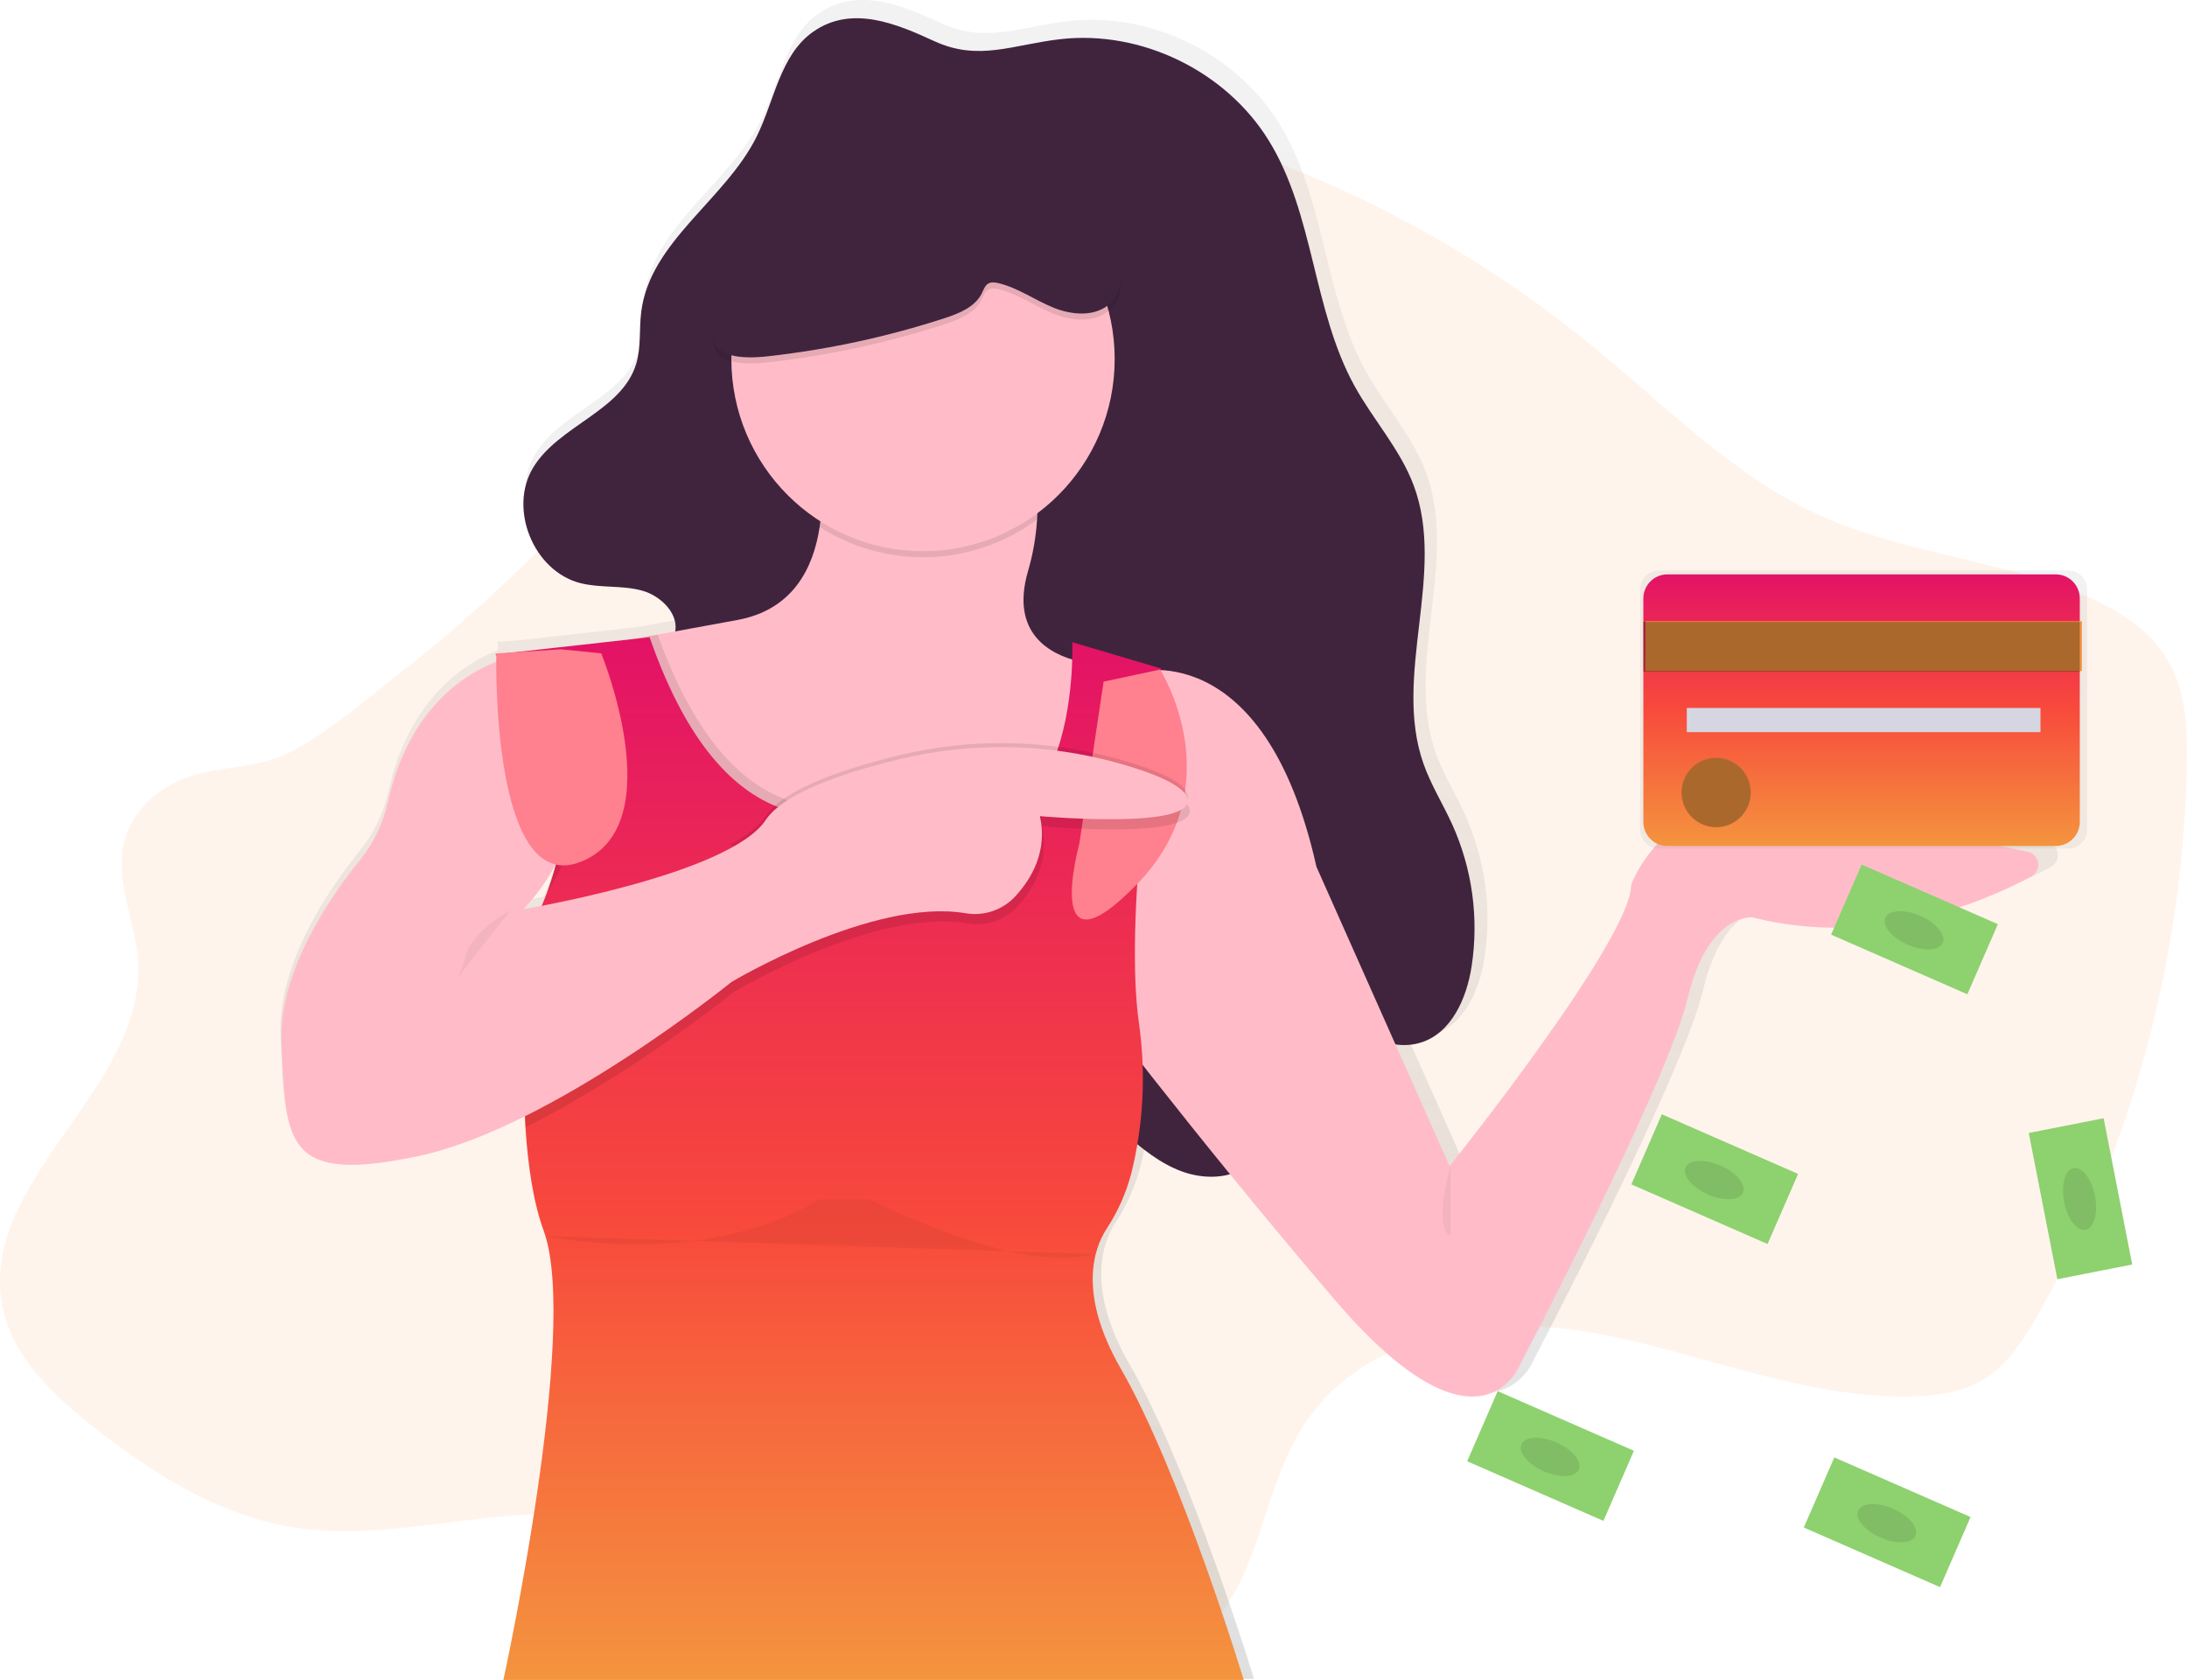 <svg width="354" height="272" viewBox="0 0 354 272" fill="none" xmlns="http://www.w3.org/2000/svg">
<g clip-path="url(#clip0)">
<path opacity="0.1" d="M30.74 125.716C25.841 127.321 21.269 131.205 20.035 136.593C18.634 142.783 21.86 149.038 22.321 155.386C23.826 176.219 -3.52 190.917 0.379 211.39C1.93 219.516 8.194 225.506 14.369 230.435C24.254 238.332 35.22 245.304 47.352 247.276C65.784 250.266 85.045 241.469 102.964 247.03C117.414 251.514 128.472 264.66 142.825 269.511C153.752 273.205 165.518 271.748 176.879 270.254C182.989 269.452 189.41 268.522 194.351 264.543C203.55 257.134 204.105 242.507 210.258 232.024C219.751 215.841 240.567 212.681 258.022 215.825C275.477 218.969 292.416 226.721 310.099 226.066C313.878 225.932 317.754 225.372 321.046 223.364C325.053 220.921 327.764 216.621 330.157 212.363C345.075 185.834 353.386 154.976 353.977 123.911C354.078 118.544 353.905 112.943 351.577 108.191C348.638 102.194 342.76 98.614 336.881 96.197C322.813 90.427 307.271 89.493 293.48 82.943C280.179 76.632 269.402 65.558 257.822 56.087C234.855 37.271 207.857 24.249 179.603 18.337C172.951 16.946 166.047 15.95 159.437 17.558C151.822 19.412 145.258 24.557 139.357 30.092C123.652 44.83 111.069 63.001 96.602 79.147C86.691 90.202 75.817 100.35 64.112 109.471C58.746 113.654 53.064 118.619 47.098 121.711C41.641 124.537 36.51 123.826 30.74 125.716Z" fill="#F4943E"/>
<path d="M331.32 136.327C324.135 134.821 310.534 131.994 295.139 128.863C272.348 124.229 266.401 141.771 266.401 141.771C266.401 150.705 236.684 187.767 236.684 187.767L227.821 167.854C229.183 168.065 230.575 167.971 231.896 167.579C236.971 166.059 239.479 160.318 240.292 155.074C241.506 147.177 240.397 139.096 237.102 131.821C235.59 128.5 233.63 125.375 232.415 121.936C227.292 107.506 236.168 90.803 230.799 76.428C228.582 70.497 224.16 65.686 221.103 60.145C214.245 47.683 214.539 32.093 207.061 19.988C200.046 8.64 186.222 1.913 172.98 3.413C165.172 4.297 159.591 7.094 152.315 3.74C146.172 0.917 138.798 -2.24 132.472 2.207C127.078 6 126.16 13.47 123.214 19.376C118.041 29.748 105.769 36.518 104.326 48.023C103.97 50.859 104.326 53.8 103.499 56.538C101.142 64.278 90.874 66.564 86.668 73.471C82.55 80.231 86.71 90.453 94.372 92.401C97.638 93.233 101.151 92.729 104.414 93.61C107.474 94.429 110.442 97.298 109.913 100.294L103.127 101.532L83.602 103.707L80.581 103.897C80.581 103.897 80.581 103.949 80.581 104.044L80.418 104.064L80.578 104.195C80.578 104.428 80.578 104.791 80.578 105.269C75.081 107.428 66.176 113.189 62.812 128.3C62.042 131.749 60.484 134.972 58.263 137.716C53.257 143.906 44.949 155.995 45.413 167.598C46.066 184.144 46.066 190.763 67.874 186.129C73.383 184.96 79.376 182.562 85.257 179.634C85.6 186.532 86.492 193.295 88.353 198.372C94.3 214.587 81.747 271.836 81.747 271.836H202.979C202.979 271.836 192.737 238.083 182.829 220.875C175.811 208.685 178.404 201.313 180.514 198.047C182.343 195.272 183.71 192.217 184.56 189.001C184.919 187.59 185.269 185.988 185.569 184.213C187.8 186.044 190.18 187.688 192.875 188.671C195.37 189.578 198.207 189.827 200.732 189.126C205.898 195.46 211.669 202.407 217.844 209.625C241.628 237.421 248.234 220.213 248.234 220.213C248.234 220.213 272.348 174.217 275.666 160.318C278.984 146.418 286.237 147.08 286.237 147.08C306.119 152.12 323.74 144.803 331.927 140.402C332.325 140.19 332.648 139.859 332.851 139.456C333.054 139.053 333.127 138.596 333.06 138.149C332.994 137.702 332.791 137.287 332.479 136.961C332.167 136.635 331.762 136.413 331.32 136.327ZM86.028 144.643C87.687 142.747 89.112 140.658 90.273 138.42H90.335C89.733 140.734 88.957 142.998 88.013 145.193C86.162 145.55 85.045 145.737 85.045 145.737L86.028 144.643Z" fill="url(#paint0_linear)"/>
<path d="M131.607 5.152C126.274 8.905 125.366 16.287 122.463 22.143C117.349 32.407 105.217 39.111 103.79 50.496C103.437 53.303 103.79 56.214 102.974 58.919C100.645 66.58 90.492 68.843 86.319 75.678C82.246 82.366 86.361 92.483 93.934 94.412C97.171 95.237 100.635 94.74 103.862 95.608C107.088 96.475 110.214 99.646 109.146 102.813C108.352 105.171 105.554 106.514 105.044 108.95C104.6 111.047 106.024 113.044 107.402 114.675C109.152 116.739 111.02 118.769 113.362 120.122C119.802 123.842 127.835 121.609 135.261 121.363C144.246 121.096 153.053 123.904 160.234 129.325C162.288 130.887 164.221 132.692 165.495 134.942C169.646 142.272 165.72 151.472 166.602 159.853C167.601 169.377 174.695 177.021 181.856 183.352C184.717 185.88 187.734 188.372 191.327 189.679C194.919 190.986 199.213 190.914 202.234 188.582C205.408 186.132 206.512 181.793 206.532 177.774C206.551 173.756 205.709 169.757 205.911 165.745C206.009 163.779 206.724 161.444 208.635 161.058C209.592 160.865 210.562 161.254 211.433 161.693C217.527 164.765 223.373 170.782 229.904 168.83C234.923 167.326 237.415 161.644 238.205 156.453C239.403 148.64 238.307 140.647 235.051 133.448C233.555 130.173 231.619 127.072 230.417 123.666C225.368 109.357 234.136 92.82 228.833 78.603C226.642 72.734 222.269 67.972 219.248 62.486C212.456 50.152 212.759 34.723 205.363 22.742C198.429 11.509 184.759 4.854 171.671 6.337C163.95 7.212 158.435 9.982 151.24 6.665C145.166 3.878 137.877 0.737 131.607 5.152Z" fill="#40243E"/>
<path d="M183.368 108.897C183.368 108.897 204.595 102.347 213.086 140.339L234.639 188.811C234.639 188.811 264.03 152.129 264.03 143.286C264.03 143.286 269.909 125.928 292.442 130.513C307.663 133.612 321.095 136.409 328.211 137.899C328.644 137.989 329.038 138.211 329.341 138.533C329.644 138.856 329.841 139.264 329.905 139.703C329.968 140.142 329.896 140.589 329.698 140.985C329.499 141.382 329.184 141.707 328.795 141.917C320.703 146.273 303.281 153.515 283.624 148.527C283.624 148.527 276.44 147.872 273.174 161.627C269.909 175.383 246.069 220.907 246.069 220.907C246.069 220.907 239.538 237.938 216.025 210.427C192.512 182.916 174.877 159.335 174.877 159.335L183.368 108.897Z" fill="#FFBCC8"/>
<path d="M183.368 113.483L180.553 122.781L177.771 131.978L172.265 150.165L146.139 155.077L137.626 149.631L127.198 142.959L118.208 136.737L104.992 127.566L94.215 104.968C94.215 104.968 97.187 104.441 106.451 102.751L119.361 100.383C128.276 98.745 131.646 92.09 132.675 85.317C133.906 77.208 131.77 68.941 131.77 68.941H164.754C164.754 68.941 168.444 74.509 167.866 84.125C167.684 86.97 167.188 89.787 166.386 92.522C163.487 102.59 170.034 105.95 174.476 107.041C175.677 107.347 176.905 107.53 178.143 107.588L183.368 113.483Z" fill="#FFBCC8"/>
<path opacity="0.1" d="M167.856 84.125C162.802 87.876 156.731 89.998 150.447 90.212C144.163 90.426 137.962 88.722 132.665 85.324C133.896 77.215 131.761 68.948 131.761 68.948H164.744C164.744 68.948 168.444 74.493 167.856 84.125Z" fill="black"/>
<path d="M149.405 89.247C166.539 89.247 180.429 75.317 180.429 58.133C180.429 40.95 166.539 27.02 149.405 27.02C132.271 27.02 118.381 40.95 118.381 58.133C118.381 75.317 132.271 89.247 149.405 89.247Z" fill="#FFBCC8"/>
<path opacity="0.1" d="M183.368 113.483L180.553 122.781L177.771 131.977L172.265 150.164L146.139 155.077L137.626 149.63L127.198 142.959L118.208 136.736L104.992 127.566L94.215 104.967C94.215 104.967 97.187 104.44 106.451 102.75C112.983 120.976 121.245 127.762 128.7 129.963C133.158 131.273 137.325 130.946 140.646 130.454C144.915 129.769 149.28 129.992 153.458 131.109C163.483 133.906 168.761 128.551 171.533 121.756C173.584 116.728 174.263 110.908 174.472 107.017C175.673 107.323 176.902 107.506 178.14 107.564L183.368 113.483Z" fill="black"/>
<path d="M81.479 272.001C81.479 272.001 93.888 215.341 88.01 199.293C86.328 194.707 85.447 188.707 85.052 182.498C84.072 167.016 86.051 150.165 86.051 150.165C86.332 149.619 86.596 149.075 86.851 148.528C87.504 147.131 88.079 145.764 88.575 144.427C95.573 125.543 86.867 112.97 82.452 108.162C81.744 107.373 80.98 106.636 80.166 105.958L105.148 103.174C111.716 122.075 120.138 129.047 127.714 131.281C132.172 132.591 136.339 132.264 139.66 131.772C143.929 131.087 148.294 131.31 152.472 132.427C162.497 135.224 167.775 129.869 170.547 123.074C173.989 114.637 173.565 103.983 173.565 103.983L187.934 108.24C187.934 108.24 186.666 116.134 185.52 126.506C185.249 128.939 184.985 131.507 184.746 134.144C183.767 145.141 183.185 157.302 184.341 165.555C185.516 173.711 185.098 182.018 183.11 190.014C182.271 193.197 180.921 196.221 179.113 198.968C177.026 202.198 174.463 209.498 181.399 221.567C191.196 238.597 201.32 272.004 201.32 272.004L81.479 272.001Z" fill="url(#paint1_linear)"/>
<path d="M187.777 108.407C187.777 108.407 199.641 127.075 184.074 143.124C168.506 159.172 174.714 136.573 174.714 136.573L178.633 110.372L187.777 108.407Z" fill="#FF808E"/>
<path opacity="0.1" d="M82.452 108.162C83.338 107.881 84.246 107.677 85.166 107.553C89.411 109.583 91.763 115.22 93.04 121.105C93.892 125.097 93.936 129.22 93.169 133.229C92.402 137.238 90.84 141.052 88.575 144.444C95.574 125.543 86.867 112.97 82.452 108.162Z" fill="black"/>
<path opacity="0.1" d="M184.753 134.146C177.78 134.608 168.672 133.789 168.672 133.789C169.9 139.422 167.366 143.824 164.754 146.693C163.755 147.803 162.494 148.643 161.087 149.137C159.68 149.631 158.171 149.762 156.7 149.52C141.633 146.9 118.721 160.655 118.721 160.655C118.721 160.655 102.333 173.929 85.051 182.507C84.072 167.025 86.051 150.175 86.051 150.175C86.332 149.628 86.596 149.084 86.851 148.537C93.833 147.227 119.201 142.052 124.259 134.454C125.01 133.324 126.219 132.266 127.721 131.284C132.041 128.48 138.955 126.283 145.529 124.678C153.71 122.665 162.184 122.126 170.553 123.086C174.147 123.499 177.702 124.194 181.187 125.166C182.708 125.588 184.178 126.043 185.527 126.518C189.223 127.828 192.025 129.292 192.512 130.851C193.168 132.947 189.442 133.838 184.753 134.146Z" fill="black"/>
<path opacity="0.1" d="M177.771 131.978C172.745 131.893 168.346 131.496 168.346 131.496C169.574 137.13 167.04 141.531 164.427 144.401C163.428 145.51 162.167 146.35 160.76 146.844C159.353 147.338 157.845 147.47 156.374 147.227C150.695 146.244 143.899 147.584 137.639 149.631L127.198 142.959L118.208 136.737C120.821 135.332 122.842 133.789 123.933 132.152C126.833 127.789 136.342 124.543 145.202 122.375C156.829 119.5 168.995 119.64 180.553 122.781L180.86 122.863C186.539 124.452 191.523 126.42 192.186 128.549C193.139 131.611 184.838 132.102 177.771 131.978Z" fill="black"/>
<path d="M84.839 105.907C84.839 105.907 67.756 107.65 62.776 129.858C62.006 133.311 60.453 136.538 58.237 139.291C53.286 145.425 45.099 157.369 45.556 168.836C46.209 185.211 46.209 191.762 67.763 187.176C89.316 182.591 118.381 159.01 118.381 159.01C118.381 159.01 141.293 145.278 156.361 147.875C157.832 148.117 159.34 147.985 160.747 147.491C162.154 146.998 163.415 146.158 164.414 145.048C167.027 142.179 169.577 137.778 168.333 132.144C168.333 132.144 193.805 134.437 192.172 129.197C191.519 127.068 186.526 125.1 180.847 123.514C169.199 120.294 156.921 120.125 145.189 123.023C136.313 125.195 126.819 128.44 123.92 132.799C118.041 141.642 84.731 147.21 84.731 147.21L85.711 146.106C88.874 142.523 91.156 138.246 92.372 133.618C93.588 128.99 93.705 124.141 92.713 119.46C91.439 113.574 89.098 107.938 84.839 105.907Z" fill="#FFBCC8"/>
<path d="M80.336 105.787C80.336 105.787 79.356 145.416 94.052 139.521C108.747 133.626 97.317 105.787 97.317 105.787L90.786 105.132L80.336 105.787Z" fill="#FF808E"/>
<path opacity="0.1" d="M124.315 58.668C134.004 57.59 143.559 55.53 152.834 52.521C155.218 51.748 157.807 50.719 158.921 48.473C159.208 47.893 159.424 47.205 159.989 46.888C160.469 46.616 161.063 46.701 161.602 46.825C164.786 47.582 167.52 49.583 170.553 50.811C173.587 52.039 177.451 52.328 179.782 50.022C182.535 47.297 181.624 42.614 179.812 39.191C173.081 26.457 157.314 20.644 142.971 21.699C140.957 21.846 138.909 22.118 137.093 23.009C133.253 24.859 131.15 28.976 129.069 32.706C125.023 39.941 103.63 60.964 124.315 58.668Z" fill="black"/>
<path d="M124.315 57.685C134.004 56.606 143.559 54.547 152.834 51.538C155.218 50.764 157.807 49.736 158.921 47.489C159.208 46.91 159.424 46.222 159.989 45.904C160.469 45.632 161.063 45.718 161.602 45.842C164.786 46.599 167.52 48.6 170.553 49.828C173.587 51.056 177.451 51.344 179.782 49.038C182.535 46.314 181.624 41.63 179.812 38.208C173.081 25.474 157.314 19.661 142.971 20.715C140.957 20.863 138.909 21.134 137.093 22.025C133.253 23.876 131.15 27.992 129.069 31.723C125.023 38.958 103.63 59.981 124.315 57.685Z" fill="#40243E"/>
<path d="M334.811 92.358H268.517C267.716 92.358 266.948 92.678 266.381 93.246C265.815 93.814 265.497 94.584 265.497 95.388V134.362C265.497 135.165 265.815 135.936 266.381 136.504C266.948 137.072 267.716 137.392 268.517 137.392H334.811C335.612 137.392 336.38 137.072 336.947 136.504C337.513 135.936 337.831 135.165 337.831 134.362V95.388C337.831 94.584 337.513 93.814 336.947 93.246C336.38 92.678 335.612 92.358 334.811 92.358Z" fill="url(#paint2_linear)"/>
<path d="M332.757 93H269.889C267.741 93 266 94.746 266 96.901V133.075C266 135.229 267.741 136.975 269.889 136.975H332.757C334.905 136.975 336.646 135.229 336.646 133.075V96.901C336.646 94.746 334.905 93 332.757 93Z" fill="url(#paint3_linear)"/>
<path d="M336.982 100.586H266.336V108.649H336.982V100.586Z" fill="#F4943E"/>
<path opacity="0.3" d="M336.646 100.696H266V108.76H336.646V100.696Z" fill="black"/>
<path d="M330.282 114.633H273.034V118.543H330.282V114.633Z" fill="#D6D6E3"/>
<path d="M277.786 133.933C280.88 133.933 283.389 131.416 283.389 128.313C283.389 125.209 280.88 122.692 277.786 122.692C274.691 122.692 272.182 125.209 272.182 128.313C272.182 131.416 274.691 133.933 277.786 133.933Z" fill="#F4943E"/>
<path opacity="0.3" d="M277.786 133.933C280.88 133.933 283.389 131.416 283.389 128.313C283.389 125.209 280.88 122.692 277.786 122.692C274.691 122.692 272.182 125.209 272.182 128.313C272.182 131.416 274.691 133.933 277.786 133.933Z" fill="black"/>
<path opacity="0.05" d="M82.622 147.381C82.622 147.381 76.417 150.685 75.388 154.724C74.36 158.762 73.151 159.499 73.151 159.499" fill="black"/>
<path opacity="0.05" d="M234.803 188.647C234.803 188.647 231.864 198.8 234.803 200.11V188.647Z" fill="black"/>
<path opacity="0.05" d="M88.174 200.111C88.174 200.111 113.646 205.679 132.587 194.216H140.751C140.751 194.216 165.244 206.661 177 203.059" fill="black"/>
<path d="M268.994 180.418L264.055 191.768L286.107 201.421L291.046 190.071L268.994 180.418Z" fill="#8ED16F"/>
<path d="M282.126 193.096C282.686 191.81 281.062 189.857 278.498 188.735C275.934 187.613 273.402 187.746 272.842 189.032C272.282 190.318 273.906 192.271 276.47 193.393C279.034 194.516 281.566 194.383 282.126 193.096Z" fill="#8ED16F"/>
<path opacity="0.1" d="M282.126 193.096C282.686 191.81 281.062 189.857 278.498 188.735C275.934 187.613 273.402 187.746 272.842 189.032C272.282 190.318 273.906 192.271 276.47 193.393C279.034 194.516 281.566 194.383 282.126 193.096Z" fill="black"/>
<path d="M301.334 139.983L296.395 151.332L318.447 160.985L323.386 149.636L301.334 139.983Z" fill="#8ED16F"/>
<path d="M314.466 152.662C315.025 151.375 313.401 149.422 310.837 148.3C308.273 147.178 305.741 147.311 305.181 148.597C304.621 149.884 306.246 151.837 308.81 152.959C311.373 154.081 313.906 153.948 314.466 152.662Z" fill="#8ED16F"/>
<path opacity="0.1" d="M314.466 152.662C315.025 151.375 313.401 149.422 310.837 148.3C308.273 147.178 305.741 147.311 305.181 148.597C304.621 149.884 306.246 151.837 308.81 152.959C311.373 154.081 313.906 153.948 314.466 152.662Z" fill="black"/>
<path d="M340.505 181.059L328.388 183.44L333.016 207.121L345.133 204.739L340.505 181.059Z" fill="#8ED16F"/>
<path d="M337.581 199.104C338.955 198.834 339.632 196.383 339.094 193.63C338.556 190.877 337.006 188.864 335.633 189.134C334.259 189.404 333.582 191.855 334.12 194.608C334.658 197.361 336.208 199.374 337.581 199.104Z" fill="#8ED16F"/>
<path opacity="0.1" d="M337.581 199.104C338.955 198.834 339.632 196.383 339.094 193.63C338.556 190.877 337.006 188.864 335.633 189.134C334.259 189.404 333.582 191.855 334.12 194.608C334.658 197.361 336.208 199.374 337.581 199.104Z" fill="black"/>
<path d="M296.913 235.974L291.973 247.323L314.026 256.976L318.965 245.627L296.913 235.974Z" fill="#8ED16F"/>
<path d="M310.051 248.653C310.611 247.366 308.986 245.414 306.423 244.291C303.859 243.169 301.327 243.302 300.767 244.589C300.207 245.875 301.831 247.828 304.395 248.95C306.959 250.072 309.491 249.939 310.051 248.653Z" fill="#8ED16F"/>
<path opacity="0.1" d="M310.051 248.653C310.611 247.366 308.986 245.414 306.423 244.291C303.859 243.169 301.327 243.302 300.767 244.589C300.207 245.875 301.831 247.828 304.395 248.95C306.959 250.072 309.491 249.939 310.051 248.653Z" fill="black"/>
<path d="M242.424 225.247L237.485 236.597L259.537 246.25L264.477 234.901L242.424 225.247Z" fill="#8ED16F"/>
<path d="M255.559 237.928C256.119 236.642 254.495 234.689 251.931 233.567C249.367 232.445 246.835 232.578 246.275 233.864C245.715 235.15 247.34 237.103 249.903 238.225C252.467 239.348 254.999 239.215 255.559 237.928Z" fill="#8ED16F"/>
<path opacity="0.1" d="M255.559 237.928C256.119 236.642 254.495 234.689 251.931 233.567C249.367 232.445 246.835 232.578 246.275 233.864C245.715 235.15 247.34 237.103 249.903 238.225C252.467 239.348 254.999 239.215 255.559 237.928Z" fill="black"/>
</g>
<defs>
<linearGradient id="paint0_linear" x1="189.224" y1="271.836" x2="189.224" y2="-0" gradientUnits="userSpaceOnUse">
<stop stop-color="#808080" stop-opacity="0.25"/>
<stop offset="0.54" stop-color="#808080" stop-opacity="0.12"/>
<stop offset="1" stop-color="#808080" stop-opacity="0.1"/>
</linearGradient>
<linearGradient id="paint1_linear" x1="140.743" y1="103.174" x2="140.743" y2="272.004" gradientUnits="userSpaceOnUse">
<stop stop-color="#E31266"/>
<stop offset="0.56" stop-color="#F8493C"/>
<stop offset="1" stop-color="#F4943E"/>
</linearGradient>
<linearGradient id="paint2_linear" x1="71278.1" y1="20549.1" x2="71278.1" y2="14356.6" gradientUnits="userSpaceOnUse">
<stop stop-color="#808080" stop-opacity="0.25"/>
<stop offset="0.54" stop-color="#808080" stop-opacity="0.12"/>
<stop offset="1" stop-color="#808080" stop-opacity="0.1"/>
</linearGradient>
<linearGradient id="paint3_linear" x1="301.323" y1="93" x2="301.323" y2="136.975" gradientUnits="userSpaceOnUse">
<stop stop-color="#E31266"/>
<stop offset="0.487" stop-color="#F8493C"/>
<stop offset="1" stop-color="#F4943E"/>
</linearGradient>
<clipPath id="clip0">
<rect width="354" height="272" fill="white"/>
</clipPath>
</defs>
</svg>
